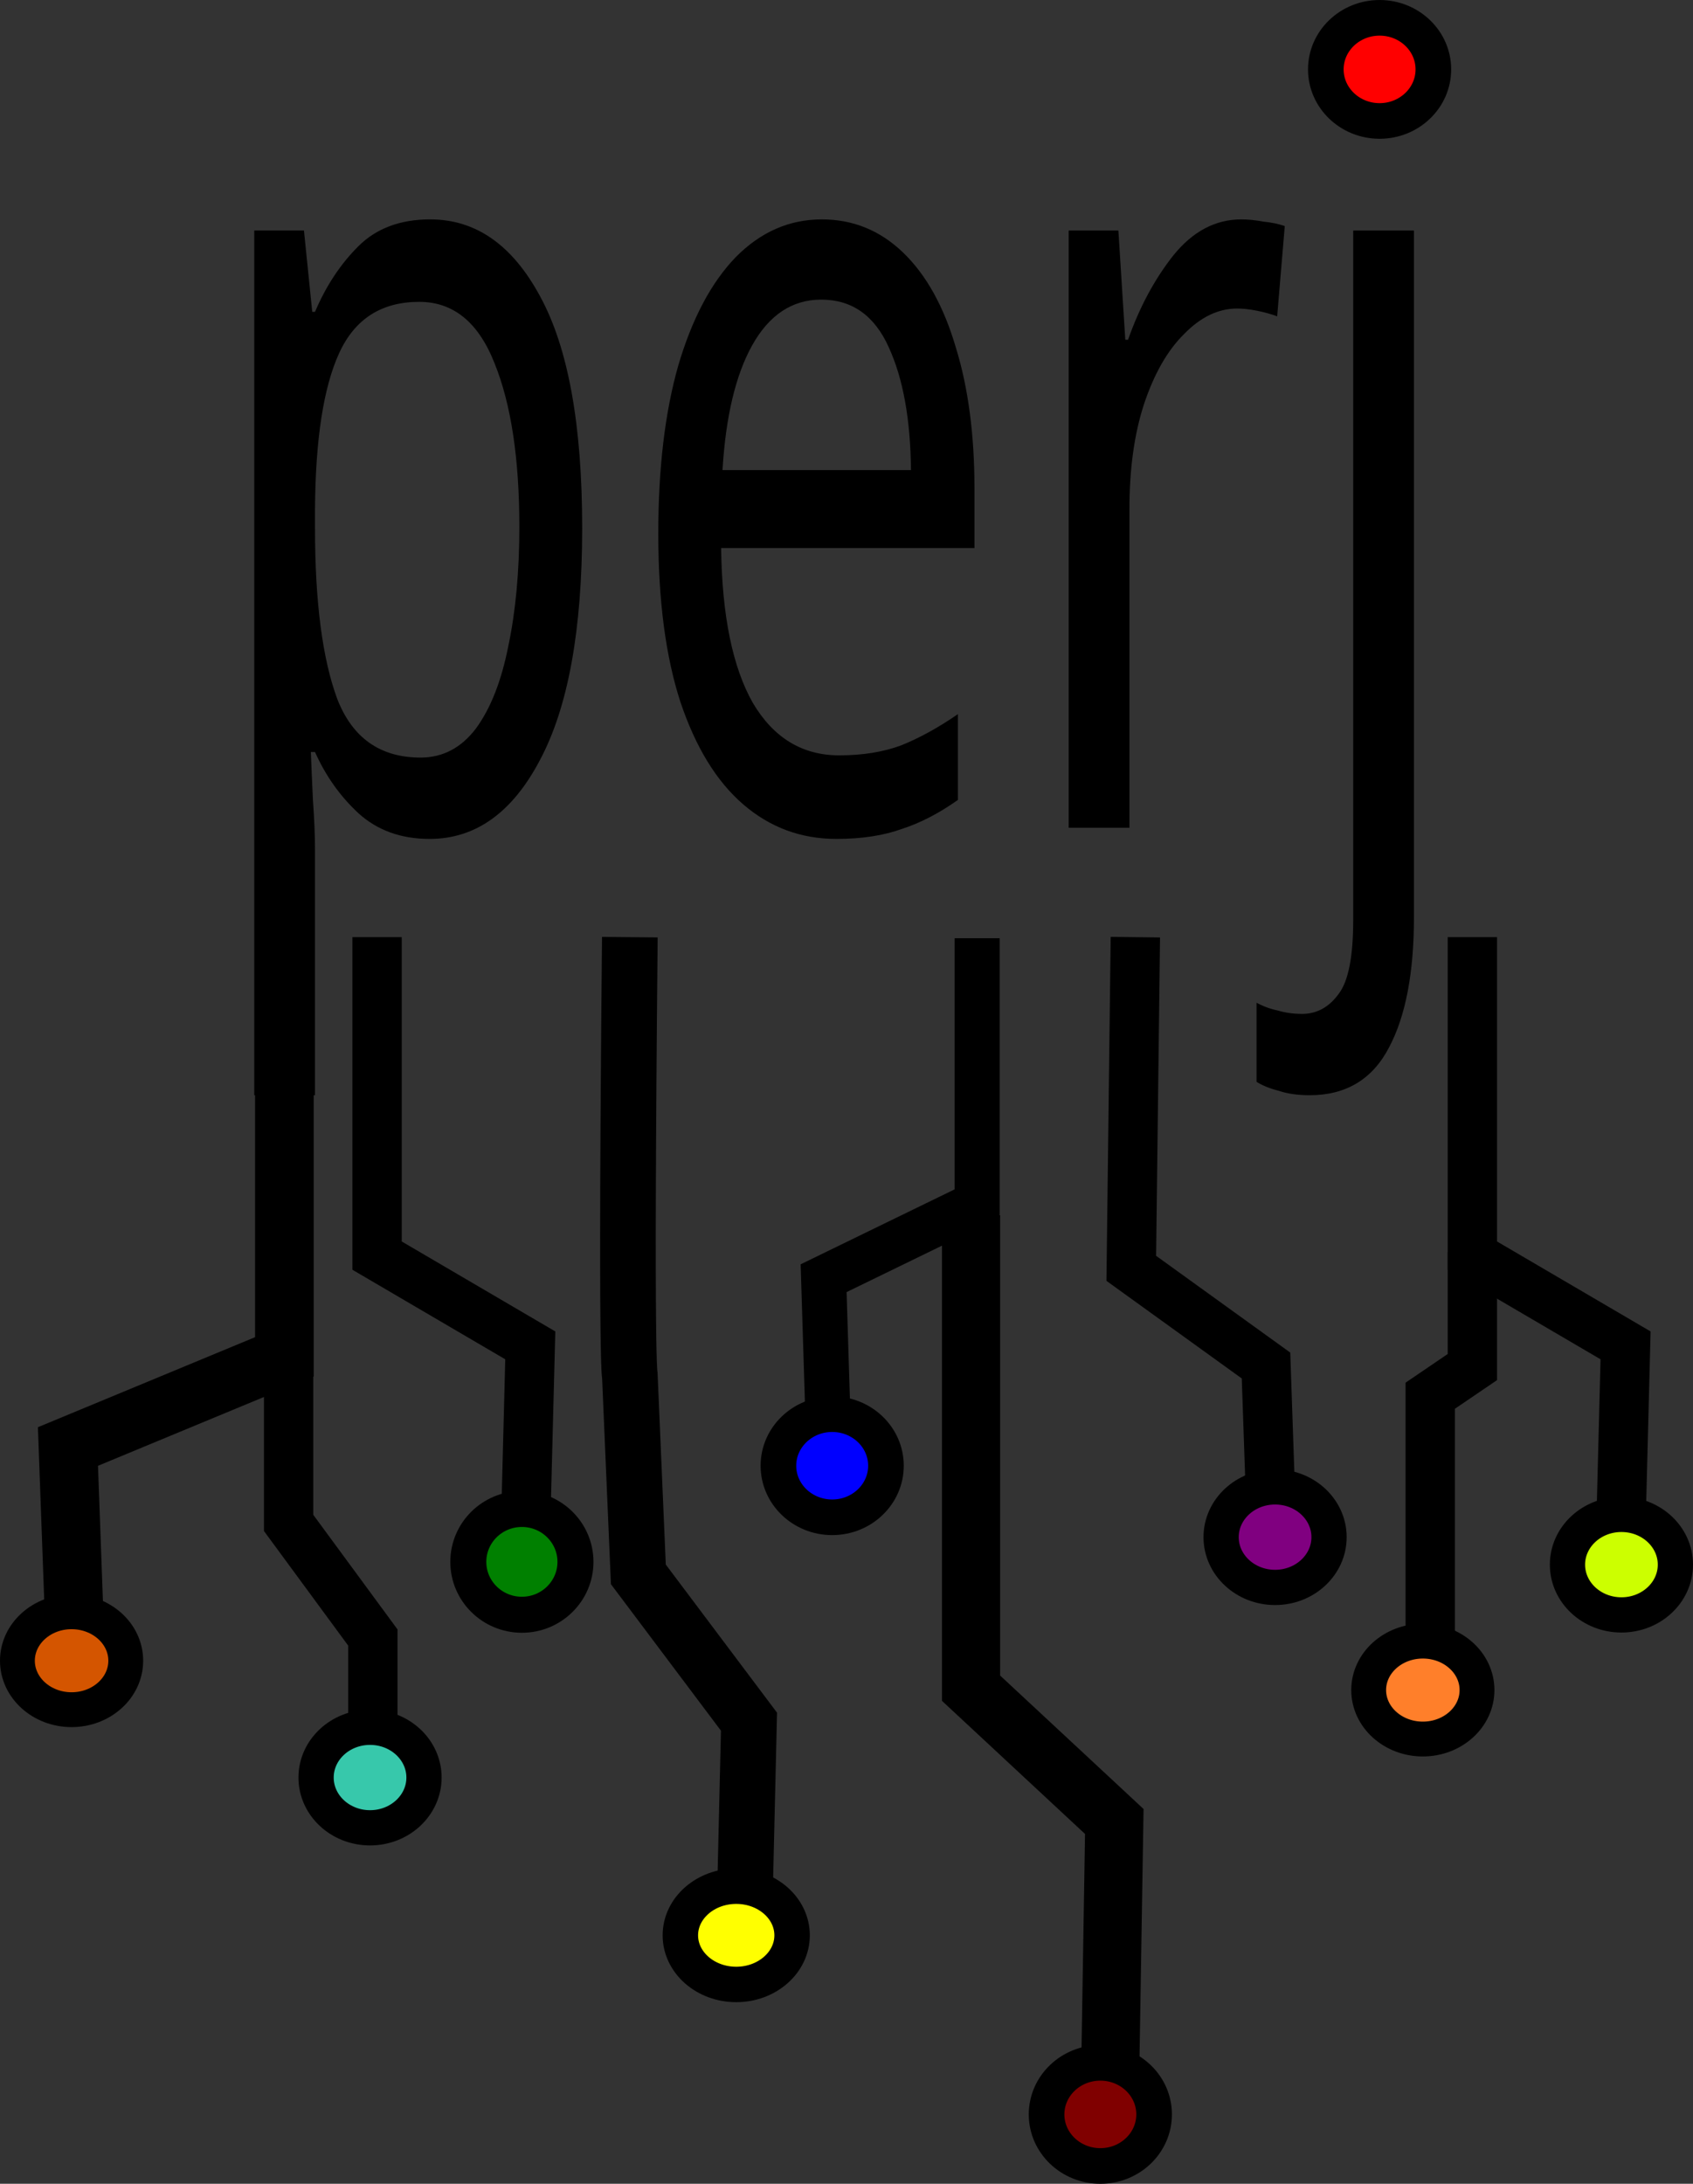 <?xml version="1.0" encoding="UTF-8" standalone="no"?>
<svg
   xmlns:dc="http://purl.org/dc/elements/1.1/"
   xmlns:cc="http://creativecommons.org/ns#"
   xmlns:rdf="http://www.w3.org/1999/02/22-rdf-syntax-ns#"
   xmlns:svg="http://www.w3.org/2000/svg"
   xmlns="http://www.w3.org/2000/svg"
   id="svg8"
   version="1.1"
   viewBox="0 0 106.332 137.113"
   height="137.113mm"
   width="106.332mm">
  <rect x="0" y="0" width="106.332" height="137.113" fill="#333333" stroke="none"/>
  <defs
     id="defs2">
    <clipPath
       id="clipPath885"
       clipPathUnits="userSpaceOnUse">
      <rect
         y="246.426"
         x="130.124"
         height="15.572"
         width="24.757"
         id="rect887"
         style="opacity:1;fill:#2b0000;fill-opacity:1;fill-rule:evenodd;stroke:none;stroke-width:0.171;stroke-miterlimit:4;stroke-dasharray:none;stroke-opacity:1" />
    </clipPath>
    <clipPath
       id="clipPath885-5"
       clipPathUnits="userSpaceOnUse">
      <rect
         y="246.426"
         x="130.124"
         height="15.572"
         width="24.757"
         id="rect887-9"
         style="opacity:1;fill:#2b0000;fill-opacity:1;fill-rule:evenodd;stroke:none;stroke-width:0.171;stroke-miterlimit:4;stroke-dasharray:none;stroke-opacity:1" />
    </clipPath>
  </defs>
  <g
     transform="translate(-21.296,-47.659)"
     style="display:none"
     id="layer1">
    <flowRoot
       transform="matrix(1.084,0,0,1.749,-114.384,-331.316)"
       style="font-style:normal;font-variant:normal;font-weight:normal;font-stretch:normal;font-size:40.001px;line-height:1.25;font-family:'Noto Sans';-inkscape-font-specification:'Noto Sans, Normal';font-variant-ligatures:normal;font-variant-caps:all-small-caps;font-variant-numeric:normal;font-feature-settings:normal;text-align:start;letter-spacing:0px;word-spacing:0px;writing-mode:lr-tb;text-anchor:start;fill:#000000;fill-opacity:1;stroke:none"
       id="flowRoot815"
       xml:space="preserve"><flowRegion
         style="font-style:normal;font-variant:normal;font-weight:normal;font-stretch:normal;font-size:40.001px;font-family:'Noto Sans';-inkscape-font-specification:'Noto Sans, Normal';font-variant-ligatures:normal;font-variant-caps:all-small-caps;font-variant-numeric:normal;font-feature-settings:normal;text-align:start;writing-mode:lr-tb;text-anchor:start"
         id="flowRegion817"><rect
           style="font-style:normal;font-variant:normal;font-weight:normal;font-stretch:normal;font-size:40.001px;font-family:'Noto Sans';-inkscape-font-specification:'Noto Sans, Normal';font-variant-ligatures:normal;font-variant-caps:all-small-caps;font-variant-numeric:normal;font-feature-settings:normal;text-align:start;writing-mode:lr-tb;text-anchor:start"
           y="215.377"
           x="135.714"
           height="267.143"
           width="542.857"
           id="rect819" /></flowRegion><flowPara
         id="flowPara821">PER</flowPara></flowRoot>    <flowRoot
       transform="matrix(1.084,0,0,2.209,-38.74,-434.408)"
       style="font-style:normal;font-variant:normal;font-weight:normal;font-stretch:normal;font-size:40px;line-height:1.25;font-family:'Noto Sans';-inkscape-font-specification:'Noto Sans, Normal';font-variant-ligatures:normal;font-variant-caps:normal;font-variant-numeric:normal;font-feature-settings:normal;text-align:start;letter-spacing:0px;word-spacing:0px;writing-mode:lr-tb;text-anchor:start;fill:#000000;fill-opacity:1;stroke:none"
       id="flowRoot815-1"
       xml:space="preserve"><flowRegion
         style="font-style:normal;font-variant:normal;font-weight:normal;font-stretch:normal;font-size:40px;font-family:'Noto Sans';-inkscape-font-specification:'Noto Sans, Normal';font-variant-ligatures:normal;font-variant-caps:normal;font-variant-numeric:normal;font-feature-settings:normal;text-align:start;writing-mode:lr-tb;text-anchor:start"
         id="flowRegion817-7"><rect
           style="font-style:normal;font-variant:normal;font-weight:normal;font-stretch:normal;font-size:40px;font-family:'Noto Sans';-inkscape-font-specification:'Noto Sans, Normal';font-variant-ligatures:normal;font-variant-caps:normal;font-variant-numeric:normal;font-feature-settings:normal;text-align:start;writing-mode:lr-tb;text-anchor:start"
           y="215.377"
           x="135.714"
           height="267.143"
           width="542.857"
           id="rect819-8" /></flowRegion><flowPara
         id="flowPara821-5">J</flowPara></flowRoot>    <flowRoot
       transform="scale(0.265)"
       style="font-style:normal;font-weight:normal;font-size:40px;line-height:1.25;font-family:sans-serif;letter-spacing:0px;word-spacing:0px;fill:#000000;fill-opacity:1;stroke:none"
       id="flowRoot847"
       xml:space="preserve"><flowRegion
         id="flowRegion849"><rect
           y="625.377"
           x="462.857"
           height="132.857"
           width="60"
           id="rect851" /></flowRegion><flowPara
         id="flowPara853" /></flowRoot>  </g>
  <g
     transform="translate(-21.296,-47.659)"
     id="layer4" />
  <g
     transform="translate(-21.296,-47.659)"
     style="display:inline"
     id="layer2">
    <g
       id="flowRoot815-4"
       style="font-style:normal;font-variant:normal;font-weight:normal;font-stretch:normal;font-size:40.001px;line-height:1.25;font-family:'Noto Sans';-inkscape-font-specification:'Noto Sans, Normal';font-variant-ligatures:normal;font-variant-caps:all-small-caps;font-variant-numeric:normal;font-feature-settings:normal;text-align:start;letter-spacing:0px;word-spacing:0px;writing-mode:lr-tb;text-anchor:start;fill:#000000;fill-opacity:1;stroke:none"
       transform="matrix(1.084,0,0,1.749,-113.536,-340.717)"
       aria-label="perj">
      <path
         id="path1795"
         style=""
         d="m 149.315,229.932 q 3.96,0 6.36,2.76 2.44,2.76 2.44,8.32 0,5.48 -2.44,8.32 -2.4,2.84 -6.4,2.84 -2.48,0 -4.12,-0.92 -1.6,-0.92 -2.52,-2.2 h -0.24 q 0.04,0.68 0.12,1.72 0.12,1.04 0.12,1.8 v 8.8 h -3.52 v -31.041 h 2.88 l 0.48,2.92 h 0.16 q 0.96,-1.4 2.52,-2.36 1.56,-0.96 4.16,-0.96 z m -0.64,2.96 q -3.28,0 -4.64,1.84 -1.36,1.84 -1.4,5.6 v 0.68 q 0,3.96 1.28,6.12 1.32,2.12 4.84,2.12 1.92,0 3.2,-1.04 1.28,-1.08 1.88,-2.96 0.64,-1.88 0.64,-4.28 0,-3.68 -1.44,-5.88 -1.4,-2.2 -4.36,-2.2 z" />
      <path
         id="path1797"
         style=""
         d="m 172.005,229.932 q 2.72,0 4.72,1.2 2,1.2 3.04,3.4 1.08,2.16 1.08,5.08 v 2.12 h -14.68 q 0.08,3.64 1.84,5.56 1.8,1.88 5,1.88 2.04,0 3.6,-0.36 1.6,-0.4 3.28,-1.12 v 3.08 q -1.64,0.72 -3.24,1.04 -1.6,0.36 -3.8,0.36 -3.08,0 -5.4,-1.24 -2.32,-1.24 -3.64,-3.68 -1.28,-2.44 -1.28,-6.04 0,-3.52 1.16,-6.04 1.2,-2.52 3.32,-3.88 2.16,-1.36 5,-1.36 z m -0.04,2.88 q -2.52,0 -4,1.64 -1.44,1.6 -1.72,4.48 h 10.92 q -0.04,-2.72 -1.28,-4.4 -1.24,-1.72 -3.92,-1.72 z" />
      <path
         id="path1799"
         style=""
         d="m 196.303,229.932 q 0.6,0 1.28,0.08 0.68,0.04 1.24,0.16 l -0.44,3.24 q -0.52,-0.12 -1.16,-0.2 -0.64,-0.08 -1.16,-0.08 -1.64,0 -3.08,0.92 -1.44,0.88 -2.32,2.52 -0.84,1.6 -0.84,3.76 v 11.44 h -3.52 v -21.44 h 2.88 l 0.4,3.92 h 0.16 q 1,-1.76 2.64,-3.04 1.68,-1.28 3.92,-1.28 z" />
      <path
         id="path1801"
         style=""
         d="m 202.508,224.532 q 0,-1.16 0.6,-1.68 0.6,-0.56 1.48,-0.56 0.8,0 1.4,0.56 0.64,0.52 0.64,1.68 0,1.16 -0.64,1.72 -0.6,0.52 -1.4,0.52 -0.88,0 -1.48,-0.52 -0.6,-0.56 -0.6,-1.72 z m -2.24,36.841 q -1.04,0 -1.8,-0.16 -0.76,-0.12 -1.28,-0.32 v -2.84 q 0.6,0.2 1.24,0.28 0.64,0.12 1.4,0.12 1.28,0 2.12,-0.72 0.84,-0.68 0.84,-2.64 v -24.76 h 3.52 v 24.64 q 0,3 -1.44,4.68 -1.44,1.72 -4.6,1.72 z" />
    </g>
    <path
       id="path1049-0-9"
       d="m 92.604,106.5 c -0.256,20.793 -0.256,20.793 -0.256,20.793 l 8.462,6.102 0.256,7.458 v 0 0"
       style="fill:none;stroke:#000000;stroke-width:3.099;stroke-linecap:butt;stroke-linejoin:miter;stroke-miterlimit:4;stroke-dasharray:none;stroke-opacity:1" />
    <ellipse
       transform="scale(-1,1)"
       ry="3.156"
       rx="3.389"
       cy="144.172"
       cx="-101.38"
       id="path1082-7"
       style="opacity:1;fill:#800080;fill-opacity:1;fill-rule:evenodd;stroke:#000000;stroke-width:2.213;stroke-miterlimit:4;stroke-dasharray:none;stroke-opacity:1" />
    <path
       id="path1285-0"
       d="m 113.771,106.5 c 0,19.995 0,19.995 0,19.995 l 9.622,5.635 -0.267,10.361 v 0 0"
       style="display:inline;fill:none;stroke:#000000;stroke-width:3.098;stroke-linecap:butt;stroke-linejoin:miter;stroke-miterlimit:4;stroke-dasharray:none;stroke-opacity:1" />
    <ellipse
       ry="3.156"
       rx="3.389"
       cy="145.898"
       cx="123.133"
       id="path1082-7-2"
       style="display:inline;opacity:1;fill:#ccff00;fill-opacity:1;fill-rule:evenodd;stroke:#000000;stroke-width:2.213;stroke-miterlimit:4;stroke-dasharray:none;stroke-opacity:1" />
    <path
       id="path1285-1"
       d="m 82.669,106.566 c 0,16.654 0,16.654 0,16.654 l -9.644,4.693 0.268,8.63 v 0 0"
       style="display:inline;fill:none;stroke:#000000;stroke-width:2.831;stroke-linecap:butt;stroke-linejoin:miter;stroke-miterlimit:4;stroke-dasharray:none;stroke-opacity:1" />
    <path
       id="path1285-4-2"
       d="m 82.285,123.963 c 0,29.692 0,29.692 0,29.692 l 8.996,8.368 -0.25,15.386 v 0 0"
       style="display:inline;fill:none;stroke:#000000;stroke-width:3.651;stroke-linecap:butt;stroke-linejoin:miter;stroke-miterlimit:4;stroke-dasharray:none;stroke-opacity:1" />
    <ellipse
       transform="scale(-1,1)"
       ry="3.238"
       rx="3.377"
       cy="139.687"
       cx="-73.563"
       id="path1082-7-5"
       style="display:inline;opacity:1;fill:#0000ff;fill-opacity:1;fill-rule:evenodd;stroke:#000000;stroke-width:2.237;stroke-miterlimit:4;stroke-dasharray:none;stroke-opacity:1" />
    <path
       id="path1340"
       d="m 60.854,106.5 c -0.267,27.52 0,27.52 0,27.52 l 0.535,12.488 6.949,9.25 -0.267,11.332 v 0"
       style="fill:none;stroke:#000000;stroke-width:3.495;stroke-linecap:butt;stroke-linejoin:miter;stroke-miterlimit:4;stroke-dasharray:none;stroke-opacity:1" />
    <ellipse
       transform="scale(-1,1)"
       ry="3.085"
       rx="3.509"
       cy="169.171"
       cx="-67.536"
       id="path1082-7-52"
       style="display:inline;opacity:1;fill:#ffff00;fill-opacity:1;fill-rule:evenodd;stroke:#000000;stroke-width:2.226;stroke-miterlimit:4;stroke-dasharray:none;stroke-opacity:1" />
    <path
       id="path1285-4"
       d="m 44.979,106.5 c 0,19.995 0,19.995 0,19.995 l 9.622,5.635 -0.267,10.361 v 0 0"
       style="display:inline;fill:none;stroke:#000000;stroke-width:3.098;stroke-linecap:butt;stroke-linejoin:miter;stroke-miterlimit:4;stroke-dasharray:none;stroke-opacity:1" />
    <ellipse
       transform="scale(-1,1)"
       ry="3.321"
       rx="3.365"
       cy="145.723"
       cx="-54.074"
       id="path1082-7-9"
       style="display:inline;opacity:1;fill:#008000;fill-opacity:1;fill-rule:evenodd;stroke:#000000;stroke-width:2.261;stroke-miterlimit:4;stroke-dasharray:none;stroke-opacity:1" />
    <path
       id="path1285"
       d="m 39.158,112.85 c 0,19.995 0,19.995 0,19.995 l -13.594,5.635 0.378,10.361 v 0 0"
       style="fill:none;stroke:#000000;stroke-width:3.683;stroke-linecap:butt;stroke-linejoin:miter;stroke-miterlimit:4;stroke-dasharray:none;stroke-opacity:1" />
    <ellipse
       transform="scale(-1,1)"
       ry="3.074"
       rx="3.402"
       cy="151.93"
       cx="-25.792"
       id="path1082-7-0"
       style="display:inline;opacity:1;fill:#d45500;fill-opacity:1;fill-rule:evenodd;stroke:#000000;stroke-width:2.188;stroke-miterlimit:4;stroke-dasharray:none;stroke-opacity:1" />
    <path
       id="path5147"
       d="m 113.771,126.294 v 7.198 l -2.646,1.799 v 16.195 0 0"
       style="fill:none;stroke:#000000;stroke-width:3.098;stroke-linecap:butt;stroke-linejoin:miter;stroke-miterlimit:4;stroke-dasharray:none;stroke-opacity:1" />
    <path
       id="path5151"
       d="m 39.423,132.48 c 0,10.797 0,10.797 0,10.797 l 5.292,7.198 v 5.398"
       style="fill:none;stroke:#000000;stroke-width:3.098;stroke-linecap:butt;stroke-linejoin:miter;stroke-miterlimit:4;stroke-dasharray:none;stroke-opacity:1" />
    <ellipse
       ry="3.074"
       rx="3.402"
       cy="153.773"
       cx="110.66"
       id="path1082-7-2-2"
       style="display:inline;opacity:1;fill:#ff7f2a;fill-opacity:1;fill-rule:evenodd;stroke:#000000;stroke-width:2.188;stroke-miterlimit:4;stroke-dasharray:none;stroke-opacity:1" />
    <ellipse
       ry="3.156"
       rx="3.389"
       cy="159.265"
       cx="44.537"
       id="path1082-7-2-2-8"
       style="display:inline;opacity:1;fill:#37c8ab;fill-opacity:1;fill-rule:evenodd;stroke:#000000;stroke-width:2.213;stroke-miterlimit:4;stroke-dasharray:none;stroke-opacity:1" />
    <ellipse
       transform="scale(-1,1)"
       ry="3.238"
       rx="3.377"
       cy="180.415"
       cx="-90.405"
       id="path1082-7-5-3"
       style="display:inline;opacity:1;fill:#800000;fill-opacity:1;fill-rule:evenodd;stroke:#000000;stroke-width:2.237;stroke-miterlimit:4;stroke-dasharray:none;stroke-opacity:1" />
    <ellipse
       transform="scale(-1,1)"
       ry="3.238"
       rx="3.377"
       cy="52.016"
       cx="-107.944"
       id="path1082-7-5-3-8"
       style="display:inline;opacity:1;fill:#ff0000;fill-opacity:1;fill-rule:evenodd;stroke:#000000;stroke-width:2.237;stroke-miterlimit:4;stroke-dasharray:none;stroke-opacity:1" />
  </g>
  <g
     transform="translate(-21.296,-47.659)"
     style="display:inline"
     id="layer3" />
</svg>
